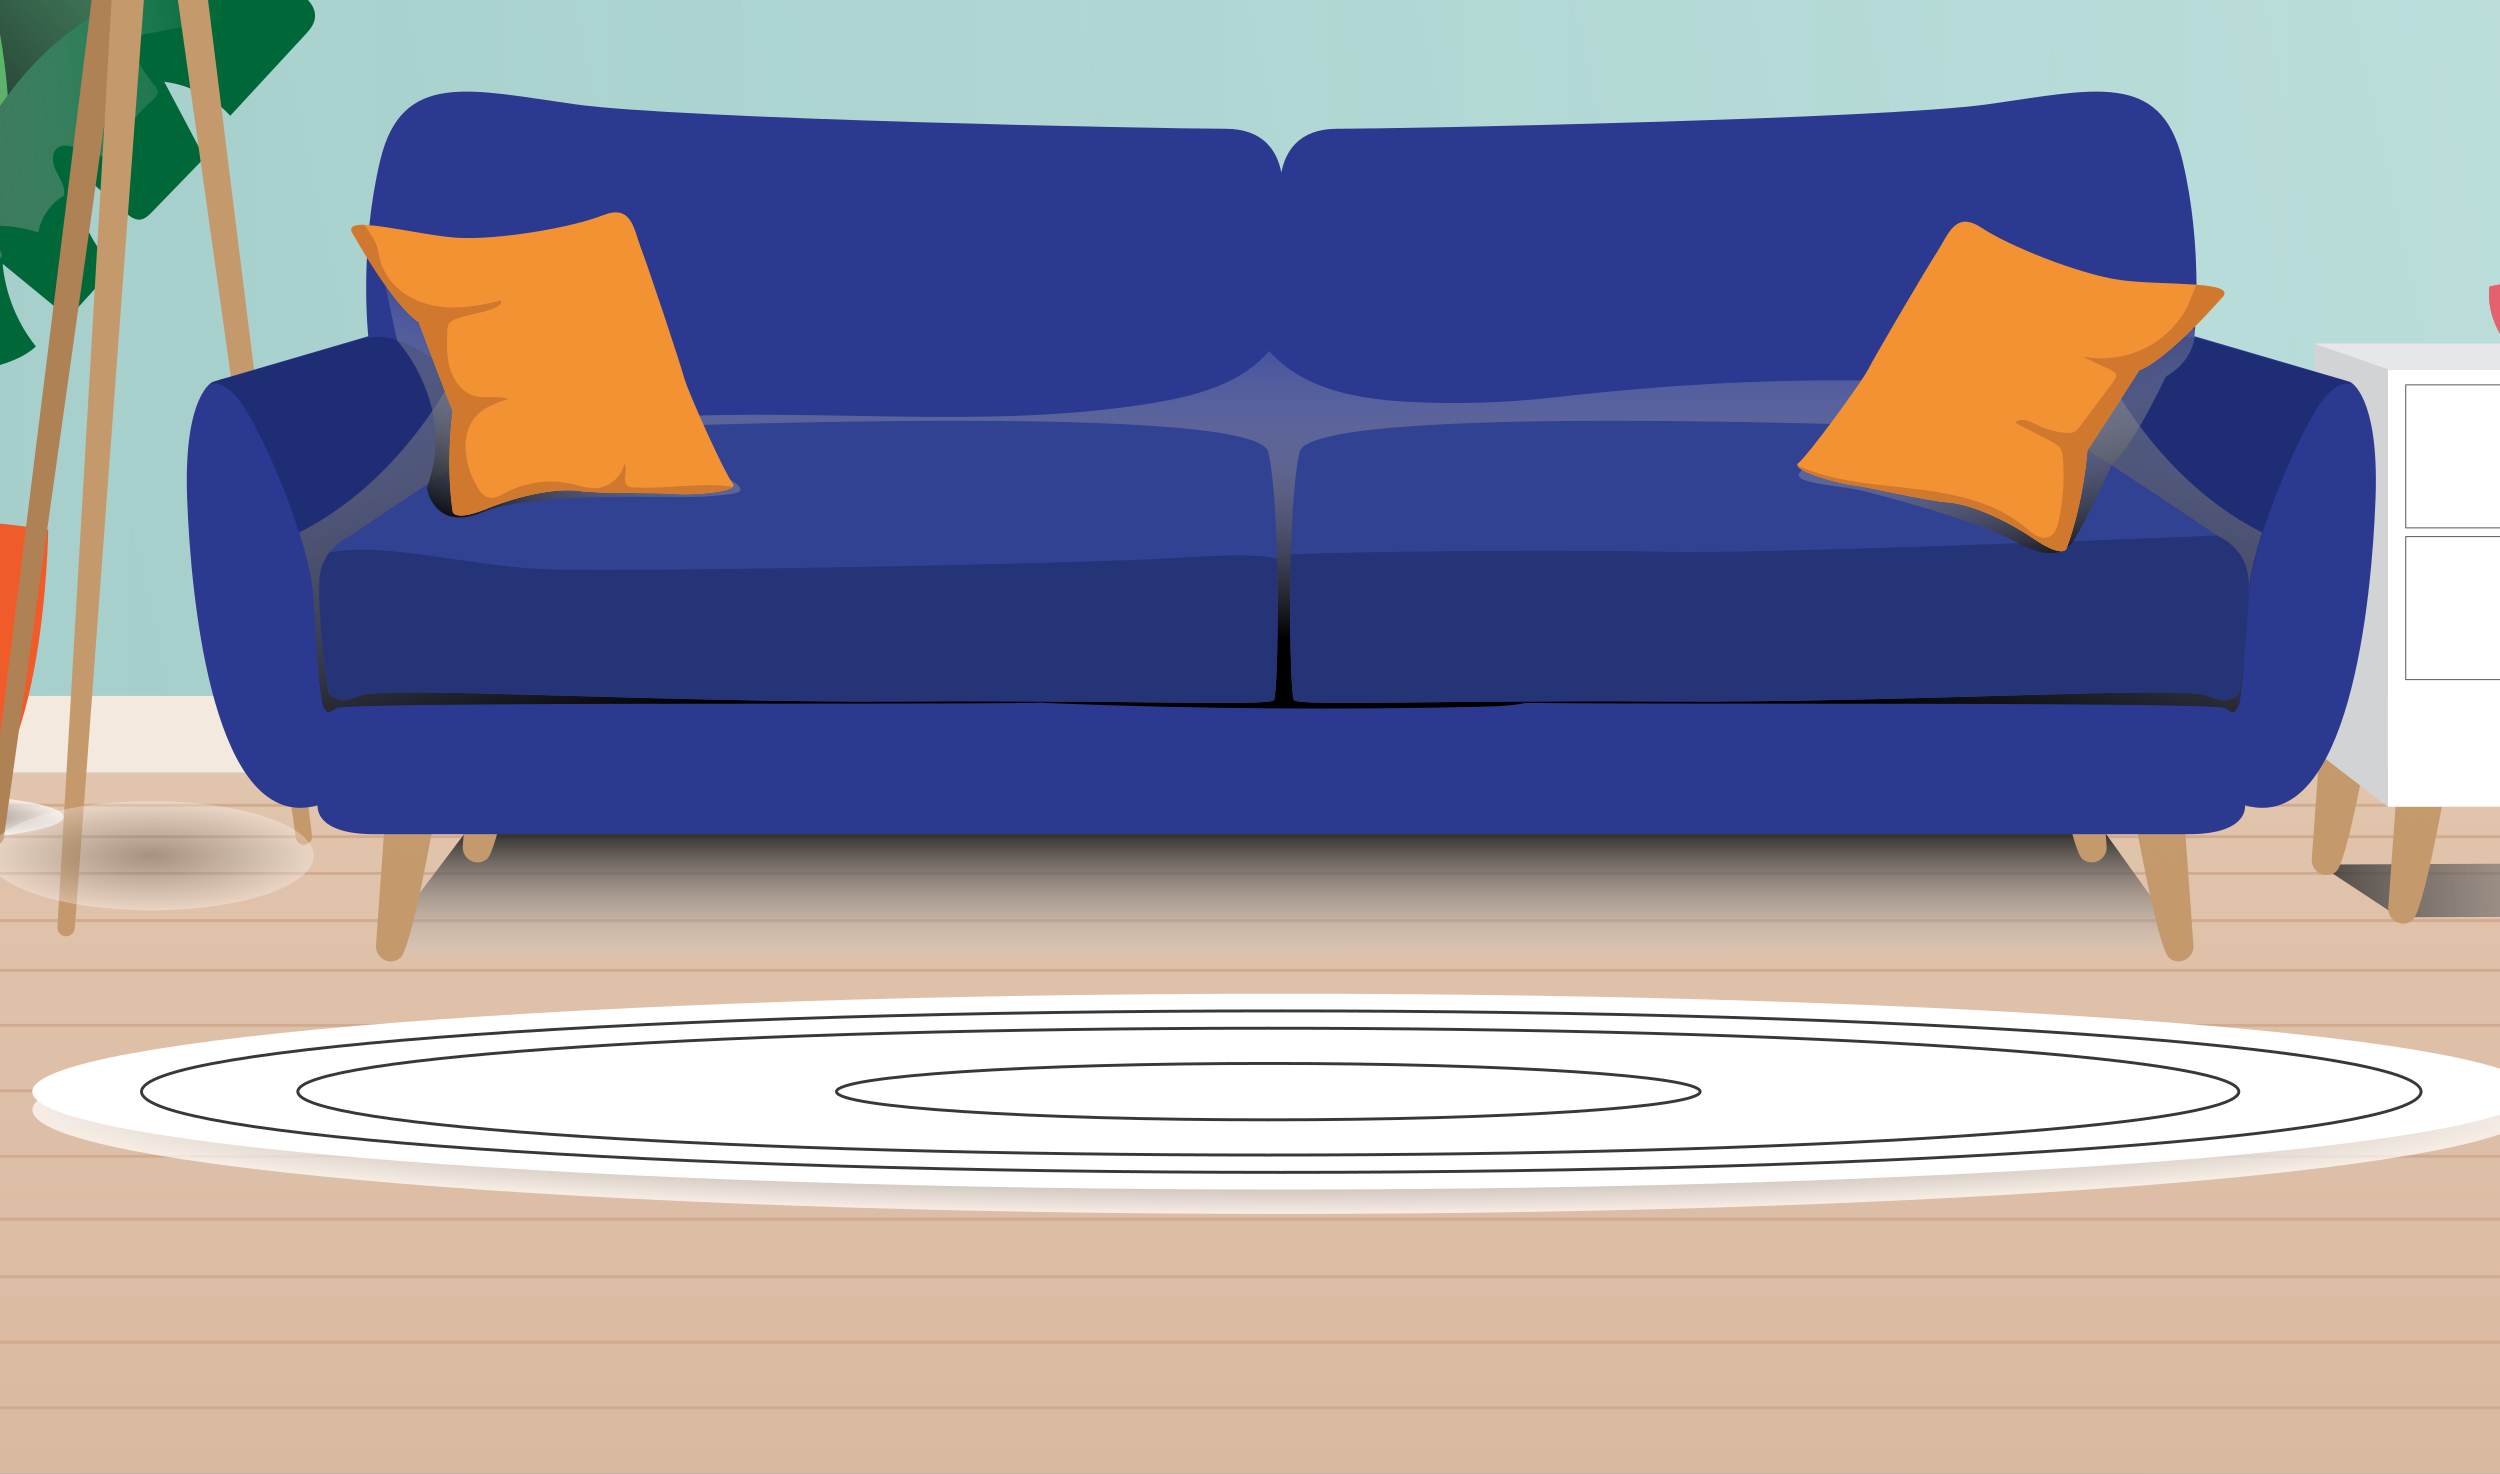 <svg width="850" height="501" viewBox="0 0 850 501" fill="none" xmlns="http://www.w3.org/2000/svg">
<rect x="0" y="0" width="850" height="501" fill="#333333" stroke="none"/>
<g clip-path="url(#clip0)">
<path d="M742.805 281.413C742.954 282.029 744.919 309.446 745.768 321.399C746.084 325.76 741.007 328.557 737.611 325.777C737.577 325.743 737.528 325.71 737.494 325.677C733.566 322.331 726.274 280.032 726.274 280.032L742.805 281.413Z" fill="#C49A6C"/>
<path d="M726.274 280.032C726.274 280.032 727.49 287.09 729.188 295.663C732.916 293.882 737.91 292.134 743.62 291.784C743.187 285.941 742.854 281.646 742.788 281.413L726.274 280.032Z" fill="url(#paint0_linear)"/>
<path d="M1132.97 -331.335H-282V501H1132.97V-331.335Z" fill="url(#paint1_linear)"/>
<g opacity="0.2">
<path opacity="0.2" d="M44.325 -333H7.703V256.293H44.325V-333Z" fill="#BFE2DE"/>
<path opacity="0.2" d="M125.911 -333H89.288V256.293H125.911V-333Z" fill="#BFE2DE"/>
<path opacity="0.2" d="M207.48 -333H170.857V256.293H207.48V-333Z" fill="#BFE2DE"/>
<path opacity="0.2" d="M289.065 -333H252.442V256.293H289.065V-333Z" fill="#BFE2DE"/>
<path opacity="0.2" d="M370.651 -333H334.028V256.293H370.651V-333Z" fill="#BFE2DE"/>
<path opacity="0.2" d="M452.236 -333H415.614V256.293H452.236V-333Z" fill="#BFE2DE"/>
<path opacity="0.2" d="M533.822 -333H497.199V256.293H533.822V-333Z" fill="#BFE2DE"/>
<path opacity="0.2" d="M615.407 -333H578.785V256.293H615.407V-333Z" fill="#BFE2DE"/>
<path opacity="0.2" d="M696.993 -333H660.37V256.293H696.993V-333Z" fill="#BFE2DE"/>
<path opacity="0.2" d="M778.578 -333H741.956V256.293H778.578V-333Z" fill="#BFE2DE"/>
<path opacity="0.2" d="M860.147 -333H823.524V256.293H860.147V-333Z" fill="#BFE2DE"/>
</g>
<path d="M1132.97 262.669H-282V501H1132.97V262.669Z" fill="url(#paint2_linear)"/>
<path d="M-281.234 273.789H1132.2" stroke="#D1AB8F" stroke-miterlimit="10"/>
<path d="M-281.234 284.476H1132.2" stroke="#D1AB8F" stroke-miterlimit="10"/>
<path d="M-281.234 296.961H1132.2" stroke="#D1AB8F" stroke-miterlimit="10"/>
<path d="M-281.234 312.992H1132.2" stroke="#D1AB8F" stroke-miterlimit="10"/>
<path d="M-281.234 329.905H1132.2" stroke="#D1AB8F" stroke-miterlimit="10"/>
<path d="M-281.234 348.616H1132.2" stroke="#D1AB8F" stroke-miterlimit="10"/>
<path d="M-281.234 370.873H1132.2" stroke="#D1AB8F" stroke-miterlimit="10"/>
<path d="M-281.234 393.146H1132.2" stroke="#D1AB8F" stroke-miterlimit="10"/>
<path d="M-281.234 414.52H1132.2" stroke="#D1AB8F" stroke-miterlimit="10"/>
<path d="M-281.234 434.114H1132.2" stroke="#D1AB8F" stroke-miterlimit="10"/>
<path d="M-281.234 456.37H1132.2" stroke="#D1AB8F" stroke-miterlimit="10"/>
<path d="M-281.234 478.643H1132.2" stroke="#D1AB8F" stroke-miterlimit="10"/>
<path d="M1132.97 236.617H-282V262.652H1132.97V236.617Z" fill="#F4E9DE"/>
<path d="M126.643 324.861L158.072 283.261H715.854L744.852 323.713L126.643 324.861Z" fill="url(#paint3_linear)"/>
<path opacity="0.7" d="M21.636 277.734C21.636 282.196 -3.118 285.825 -33.664 285.825C-64.211 285.825 -88.965 282.212 -88.965 277.734C-88.965 273.273 -64.211 269.644 -33.664 269.644C-3.118 269.644 21.636 273.256 21.636 277.734Z" fill="url(#paint4_radial)"/>
<path d="M-16.718 16.964C-9.194 -14.549 1.327 -46.493 22.868 -70.698C44.409 -94.902 79.333 -109.618 110.03 -99.264C115.473 -97.432 121.633 -92.938 120.101 -87.411C119.569 -85.497 118.187 -83.965 116.838 -82.517C108.399 -73.378 99.942 -64.239 91.502 -55.1C85.709 -61.442 77.602 -65.621 69.062 -66.669C73.624 -58.046 78.201 -49.44 82.763 -40.817C76.82 -34.674 70.86 -28.532 64.917 -22.406C63.769 -21.224 62.47 -19.959 60.822 -19.809C58.925 -19.626 57.26 -20.991 55.828 -22.256C50.135 -27.317 44.425 -32.377 38.732 -37.438C38.166 -24.936 43.193 -12.268 52.216 -3.578C46.972 2.148 41.745 7.875 36.502 13.601C29.044 7.475 21.569 1.366 14.112 -4.76C15.044 5.444 19.039 15.349 25.431 23.339C17.774 30.381 5.872 30.264 -3.001 35.691C-12.373 41.418 -17.018 52.405 -20.247 62.892C-30.818 97.168 -28.687 129.629 -28.92 164.653C-42.454 119.624 -27.255 61.211 -16.718 16.964Z" fill="#006838"/>
<path d="M-40.306 99.415C-40.922 59.929 -35.179 19.71 -18.033 -15.864C-18.15 -8.256 -18.283 -0.665 -18.399 6.942C0.145 -25.918 26.064 -54.6 56.894 -76.358C51.85 -68.917 47.971 -60.693 45.457 -52.07C70.011 -76.691 106.967 -88.26 141.176 -82.018C136.215 -78.622 131.255 -75.226 126.294 -71.83C142.707 -72.263 159.221 -67.801 173.188 -59.162C166.978 -57.514 160.769 -55.866 154.56 -54.218C159.154 -50.505 163.749 -46.776 168.36 -43.064C137.88 -34.791 108.066 -24.137 79.25 -11.203C87.074 -12.035 95.015 -11.918 102.805 -10.836C104.137 -10.653 105.569 -10.387 106.484 -9.421C109.397 -6.358 104.353 -2.163 100.308 -0.915C64.501 10.122 30.692 27.601 0.977 50.407C9.55 47.427 18.523 45.563 27.579 44.864C-10.809 84.466 -30.019 141.864 -23.194 196.598C-21.246 212.146 -15.852 230.225 -20.663 245.64C-35.029 235.535 -29.087 201.11 -31.567 185.578C-36.128 157.096 -39.857 128.347 -40.306 99.415Z" fill="#009444"/>
<path d="M-3.268 63.841C1.66 64.057 4.074 58.198 6.954 54.186C9.251 50.973 12.48 48.626 15.826 46.495C10.799 47.461 5.838 48.776 0.994 50.44C30.708 27.634 64.518 10.155 100.325 -0.882C104.37 -2.13 109.414 -6.325 106.501 -9.388C105.569 -10.354 104.154 -10.62 102.822 -10.803C95.015 -11.885 87.091 -12.002 79.267 -11.169C108.082 -24.104 137.897 -34.758 168.377 -43.031C168.077 -43.264 167.777 -43.514 167.494 -43.747C147.418 -42.914 127.409 -39.102 107.6 -35.324C115.257 -40.7 122.898 -46.077 130.555 -51.454C119.835 -52.187 108.965 -50.406 99.06 -46.261C102.772 -52.753 108.016 -58.379 114.242 -62.508C107.5 -62.258 101.041 -59.844 94.832 -57.214C70.81 -47.043 48.37 -33.176 28.528 -16.263C32.306 -23.488 36.085 -30.696 39.864 -37.92C30.642 -33.759 22.069 -28.099 14.611 -21.257C15.443 -34.824 30.842 -43.897 32.922 -57.097C12.563 -38.67 -4.866 -16.979 -18.366 6.959C-18.25 -0.649 -18.116 -8.239 -18 -15.847C-22.544 -6.408 -26.273 3.347 -29.303 13.335C-26.273 30.747 -21.546 48.143 -9.244 60.445C-7.612 62.11 -5.631 63.741 -3.268 63.841Z" fill="url(#paint5_linear)"/>
<path d="M-5.448 118.891C3.757 80.487 6.904 39.986 -2.069 1.532C-3.6 8.973 -5.149 16.431 -6.68 23.872C-17.617 -12.235 -36.661 -45.878 -62.014 -73.827C-58.718 -65.471 -56.72 -56.598 -56.154 -47.626C-74.749 -77.007 -108.308 -96.35 -143.05 -97.699C-138.938 -93.304 -134.843 -88.909 -130.731 -84.515C-146.662 -88.51 -163.758 -87.761 -179.273 -82.367C-173.58 -79.404 -167.87 -76.441 -162.177 -73.478C-167.471 -70.848 -172.764 -68.218 -178.075 -65.587C-150.141 -50.872 -123.357 -33.975 -98.054 -15.081C-105.512 -17.595 -113.286 -19.21 -121.126 -19.859C-122.458 -19.975 -123.923 -20.025 -125.038 -19.276C-128.551 -16.912 -124.539 -11.719 -120.86 -9.621C-88.316 8.957 -59.134 33.361 -35.096 62.11C-42.82 57.332 -51.16 53.553 -59.85 50.906C-31.001 97.917 -24.759 158.128 -43.353 210.049C-48.63 224.798 -57.852 241.261 -56.504 257.359C-40.273 250.617 -38.592 215.725 -32.782 201.126C-22.112 174.275 -12.19 147.024 -5.448 118.891Z" fill="#39B54A"/>
<path d="M-2.069 1.549C-3.6 8.99 -5.149 16.448 -6.68 23.889C-7.329 21.725 -8.029 19.561 -8.744 17.413C-8.628 18.312 -8.628 19.294 -9.294 19.893C-10.392 20.892 -12.124 19.877 -13.222 18.878C-20.397 12.319 -27.072 5.194 -33.165 -2.38C-33.681 10.005 -26.873 22.274 -29.569 34.376C-31.617 32.761 -32.449 30.098 -33.365 27.651C-37.443 16.747 -44.834 7.458 -52.092 -1.631C-58.468 -9.604 -64.86 -17.595 -71.236 -25.569C-65.892 -5.792 -53.657 11.82 -50.195 31.996C-53.724 23.656 -59.8 16.414 -67.407 11.52C-67.624 15.832 -66.908 20.193 -65.326 24.222C-68.173 22.557 -71.003 20.892 -73.85 19.244C-73.85 20.609 -73.8 21.974 -73.75 23.323C-59.783 35.109 -46.815 48.093 -35.096 62.11C-42.82 57.332 -51.16 53.553 -59.85 50.906C-44.368 76.143 -35.412 105.191 -33.298 134.706C-31.534 134.323 -29.802 133.641 -28.254 132.708C-24.575 130.511 -21.712 127.165 -19.099 123.769C-11.125 113.348 -4.966 101.795 0.228 89.727C4.573 60.345 4.656 30.364 -2.069 1.549Z" fill="url(#paint6_linear)"/>
<path d="M-29.936 111.434C-22.411 79.922 -11.891 47.977 9.65 23.772C31.191 -0.432 66.116 -15.148 96.812 -4.794C102.256 -2.962 108.415 1.532 106.884 7.059C106.351 8.973 104.969 10.505 103.621 11.953C95.181 21.092 86.725 30.231 78.285 39.37C72.492 33.028 64.385 28.849 55.845 27.801C60.406 36.424 64.984 45.03 69.545 53.653C63.602 59.796 57.643 65.938 51.7 72.064C50.551 73.246 49.253 74.511 47.605 74.661C45.707 74.844 44.042 73.479 42.611 72.214C36.918 67.153 31.208 62.093 25.515 57.032C24.949 69.534 29.976 82.202 38.998 90.892C33.755 96.618 28.528 102.345 23.284 108.071C15.826 101.945 8.352 95.836 0.894 89.71C1.826 99.914 5.822 109.819 12.214 117.809C4.556 124.851 -7.346 124.734 -16.219 130.161C-25.591 135.888 -30.235 146.875 -33.465 157.362C-44.035 191.638 -41.905 224.099 -42.138 259.123C-55.671 214.094 -40.49 155.664 -29.936 111.434Z" fill="#006838"/>
<path d="M-2.635 105.774C-6.048 100.514 -5.132 92.856 -0.571 88.561C-0.088 88.112 0.445 87.646 0.595 86.996C0.844 85.881 -0.188 84.932 -0.937 84.067C-2.618 82.102 -3.151 79.206 -2.269 76.775C2.908 76.642 8.102 77.408 13.013 79.023C13.945 73.846 17.225 69.151 21.736 66.471C22.302 63.575 20.404 60.861 19.089 58.214C17.774 55.567 17.258 51.805 19.705 50.157C21.503 48.942 23.9 49.575 25.948 50.257C29.011 51.256 32.073 52.271 35.136 53.27C35.836 53.503 36.585 53.736 37.3 53.57C38.649 53.27 39.298 51.772 39.814 50.507C42.328 44.298 46.373 38.704 51.483 34.393C52.482 33.56 53.598 32.578 53.598 31.28C53.598 30.248 52.865 29.382 52.199 28.583C49.353 25.187 47.022 21.358 45.324 17.263C44.991 16.448 44.675 15.582 44.808 14.716C45.141 12.669 47.605 11.87 49.636 11.504C59.141 9.756 68.63 8.008 78.135 6.243C77.253 -1.065 68.114 -3.495 62.121 -4.577C60.04 -4.96 57.959 -5.21 55.895 -5.359C38.316 -0.565 21.836 10.089 9.65 23.789C-11.89 47.993 -22.411 79.938 -29.936 111.45C-31.983 120.057 -34.214 129.196 -36.378 138.668C-36.278 138.934 -36.195 139.184 -36.095 139.45C-29.786 124.501 -17.534 112.166 -2.635 105.774Z" fill="url(#paint7_linear)"/>
<path d="M-88.099 180.201C-88.099 180.201 -31.217 172.078 16.392 180.201C16.392 180.201 15.227 274.239 -18.433 277.335C-18.433 277.335 -25.957 279.566 -35.562 280.015C-48.979 280.631 -61.831 274.239 -69.255 263.052C-78.394 249.302 -88.748 223.966 -88.099 180.201Z" fill="#F15A29"/>
<path d="M56.694 -108.819L1.31 284.826C1.094 286.341 -0.304 287.406 -1.836 287.19C-3.334 286.973 -4.4 285.591 -4.216 284.093L44.891 -110.384C45.291 -113.647 48.271 -115.96 51.533 -115.544C54.796 -115.145 57.11 -112.165 56.694 -108.902C56.694 -108.886 56.694 -108.836 56.694 -108.819Z" fill="#AF8256"/>
<path d="M57.01 -108.885L25.431 315.589C25.315 317.237 23.883 318.452 22.252 318.336C20.637 318.219 19.422 316.804 19.522 315.189L44.375 -109.734C44.575 -113.247 47.572 -115.927 51.067 -115.711C54.547 -115.494 57.21 -112.481 57.01 -108.969C57.01 -108.969 57.01 -108.902 57.01 -108.885Z" fill="#C49A6C"/>
<path d="M45.174 -108.819L100.558 284.826C100.774 286.341 102.173 287.406 103.704 287.19C105.202 286.973 106.268 285.592 106.085 284.093L56.977 -110.384C56.578 -113.646 53.598 -115.96 50.335 -115.544C47.072 -115.145 44.758 -112.165 45.174 -108.902C45.158 -108.885 45.174 -108.835 45.174 -108.819Z" fill="#C49A6C"/>
<path d="M928.549 293.299L951.255 311.527L815.634 311.86L788.45 293.948L928.549 293.299Z" fill="url(#paint8_linear)"/>
<path d="M814.968 268.562C814.818 269.178 812.854 296.595 812.005 308.547C811.689 312.909 816.766 315.705 820.162 312.925C820.195 312.892 820.245 312.859 820.278 312.826C824.207 309.48 831.498 267.18 831.498 267.18L814.968 268.562Z" fill="#C49A6C"/>
<path d="M831.482 267.18C831.482 267.18 830.266 274.239 828.568 282.812C824.84 281.03 819.845 279.283 814.136 278.933C814.568 273.09 814.901 268.795 814.968 268.562L831.482 267.18Z" fill="url(#paint9_linear)"/>
<path d="M788.966 252.049C788.816 252.664 786.852 280.082 786.003 292.034C785.686 296.395 790.764 299.192 794.16 296.412C794.193 296.379 794.243 296.345 794.276 296.312C798.205 292.966 805.496 250.667 805.496 250.667L788.966 252.049Z" fill="#C49A6C"/>
<path d="M805.496 250.667C805.496 250.667 804.281 257.725 802.583 266.298C798.854 264.517 793.86 262.769 788.15 262.419C788.583 256.576 788.916 252.282 788.982 252.049L805.496 250.667Z" fill="url(#paint10_linear)"/>
<path d="M958.279 125.583H811.872V274.305H958.279V125.583Z" fill="white"/>
<path d="M811.872 274.322L786.818 255.028V116.811H924.52L958.279 125.583H811.872V274.322Z" fill="#D1D3D4"/>
<path d="M924.52 116.811H786.818L811.872 125.583H958.279L924.52 116.811Z" fill="#E6E7E8"/>
<path d="M950.705 130.86H817.964V179.485H950.705V130.86Z" stroke="#383838" stroke-width="0.283" stroke-miterlimit="10"/>
<path d="M950.705 182.465H817.964V231.09H950.705V182.465Z" stroke="#383838" stroke-width="0.283" stroke-miterlimit="10"/>
<path d="M846.397 97.451C846.397 97.451 863.909 92.823 883.286 97.451C883.286 97.451 884.002 115.712 870.751 121.805H857.134C857.134 121.805 844.965 112.849 846.397 97.451Z" fill="#EF6C75"/>
<path d="M857.134 121.805H870.751C872.283 121.105 873.631 120.223 874.813 119.241C855.819 116.777 852.889 102.811 852.656 96.285C848.744 96.835 846.397 97.467 846.397 97.467C844.965 112.849 857.134 121.805 857.134 121.805Z" fill="#E5616E"/>
<path d="M130.788 281.413C130.639 282.029 128.674 309.446 127.825 321.399C127.509 325.76 132.586 328.557 135.982 325.777C136.015 325.743 136.065 325.71 136.099 325.677C140.027 322.331 147.319 280.032 147.319 280.032L130.788 281.413Z" fill="#C49A6C"/>
<path d="M130.788 281.413C130.738 281.63 130.439 285.408 130.039 290.669C133.885 290.369 139.262 290.469 145.071 292.15C146.403 285.242 147.302 280.048 147.302 280.048L130.788 281.413Z" fill="url(#paint11_linear)"/>
<path d="M742.805 281.413C742.954 282.029 744.919 309.446 745.768 321.399C746.084 325.76 741.007 328.557 737.611 325.777C737.577 325.743 737.528 325.71 737.494 325.677C733.566 322.331 726.274 280.032 726.274 280.032L742.805 281.413Z" fill="#C49A6C"/>
<path d="M726.274 280.032C726.274 280.032 727.49 287.09 729.188 295.663C732.916 293.882 737.91 292.134 743.62 291.784C743.187 285.941 742.854 281.646 742.788 281.413L726.274 280.032Z" fill="url(#paint12_linear)"/>
<path d="M160.303 247.77C160.153 248.386 158.189 275.803 157.34 287.756C157.024 292.117 162.101 294.914 165.497 292.134C165.53 292.1 165.58 292.067 165.613 292.034C169.542 288.688 176.833 246.389 176.833 246.389L160.303 247.77Z" fill="#C49A6C"/>
<path d="M713.29 247.77C713.44 248.386 715.404 275.803 716.253 287.756C716.569 292.117 711.492 294.914 708.096 292.134C708.063 292.1 708.013 292.067 707.98 292.034C704.051 288.688 696.76 246.389 696.76 246.389L713.29 247.77Z" fill="#C49A6C"/>
<path d="M798.937 129.795L746.101 114.314C746.101 114.314 749.347 84.832 741.989 54.319C734.631 23.805 711.442 30.464 675.802 35.458C640.161 40.452 477.822 43.782 454.633 43.782C441.299 43.782 436.955 51.839 435.656 58.697C434.358 51.839 429.996 43.782 416.679 43.782C393.49 43.782 231.135 40.452 195.511 35.458C159.87 30.464 136.681 23.805 129.323 54.319C121.966 84.832 125.212 114.314 125.212 114.314L72.375 129.795C72.375 129.795 62.37 133.94 63.619 169.215C64.867 204.489 72.691 283.76 108.016 273.806C108.016 273.806 106.451 283.627 127.243 283.627H435.406H435.906H744.07C764.861 283.627 763.297 273.806 763.297 273.806C798.621 283.777 806.445 204.489 807.693 169.215C808.942 133.94 798.937 129.795 798.937 129.795Z" fill="#2B3990"/>
<path d="M172.022 151.469C184.707 145.892 198.624 143.878 212.407 142.696C272.419 137.519 333.395 146.891 392.808 136.887C407.04 134.489 422.089 130.411 431.511 119.308C442.981 132.508 461.825 135.738 479.137 136.637C495.534 137.486 512.015 136.97 528.328 135.122C567.831 130.627 606.318 128.43 646.037 129.679C665.098 130.278 684.641 131.66 701.987 139.7C701.338 143.845 700.688 148.007 700.039 152.152C699.839 153.45 699.573 154.865 698.624 155.764C697.725 156.63 696.41 156.813 695.178 156.962C688.403 157.795 681.595 158.461 674.803 159.027C609.315 164.387 543.161 159.326 478.005 167.883C476.54 168.083 475.042 168.282 473.744 168.981C472.212 169.797 471.064 171.195 470.032 172.61C463.739 181.367 460.66 192.42 461.475 203.224C462.424 215.609 476.674 221.568 488.493 224.765C500.312 227.961 513.33 229.659 522.302 238.099C516.176 239.963 509.684 240.146 503.275 240.296C455.416 241.378 407.523 241.012 359.697 239.181C355.036 238.997 350.325 238.798 345.797 237.649C338.872 235.885 332.696 232.006 326.637 228.177C302.915 213.228 278.878 198.396 252.742 188.441C239.292 183.314 227.855 172.394 214.172 167.899C200.505 163.405 186.355 159.926 173.67 153.084C172.555 152.485 171.307 151.569 171.44 150.304C172.255 150.004 171.257 151.802 172.022 151.469Z" fill="url(#paint13_linear)"/>
<path d="M69.212 132.975C69.212 132.975 72.325 126.283 80.049 134.539C87.773 142.796 105.152 183.348 106.384 201.942C107.616 220.553 108.848 238.798 110.063 240.562C111.295 242.31 111.462 242.843 114.275 240.745C117.088 238.631 310.523 239.514 350.908 238.997C391.276 238.465 385.833 149.122 385.833 149.122L175.119 146.475C175.119 146.475 145.687 114.197 128.658 114.547C128.658 114.547 124.796 114.73 124.263 114.896C123.73 115.079 77.036 128.597 77.036 128.597C77.036 128.597 71.143 129.462 69.212 132.975Z" fill="#1F2D75"/>
<path d="M110.063 240.562C111.295 242.31 111.462 242.843 114.275 240.745C117.088 238.631 310.523 239.514 350.908 238.997C382.953 238.581 386.132 182.199 386.082 158.96L192.032 157.246C192.032 157.246 188.835 152.568 184.258 146.575L175.135 146.458C175.135 146.458 165.796 136.204 154.577 127.315C148.084 139.334 130.988 166.285 101.707 181.05C104.237 188.991 106.018 196.432 106.384 201.942C107.6 220.536 108.831 238.798 110.063 240.562Z" fill="url(#paint14_linear)"/>
<path d="M801.817 132.975C801.817 132.975 798.704 126.283 790.98 134.539C783.256 142.796 765.877 183.348 764.645 201.942C763.413 220.553 762.181 238.798 760.966 240.562C759.734 242.31 759.568 242.843 756.755 240.745C753.941 238.631 560.506 239.514 520.122 238.997C479.753 238.465 485.197 149.122 485.197 149.122L695.911 146.475C695.911 146.475 725.342 114.197 742.372 114.547C742.372 114.547 746.234 114.73 746.766 114.896C747.299 115.079 793.993 128.597 793.993 128.597C793.993 128.597 799.886 129.462 801.817 132.975Z" fill="#1F2D75"/>
<path d="M760.766 240.562C759.534 242.31 759.368 242.843 756.555 240.745C753.741 238.631 560.307 239.514 519.922 238.997C487.877 238.581 484.697 182.199 484.747 158.96L678.798 157.246C678.798 157.246 681.994 152.568 686.572 146.575L695.694 146.458C695.694 146.458 705.033 136.204 716.253 127.315C722.745 139.334 739.841 166.285 769.123 181.05C766.593 188.991 764.811 196.432 764.445 201.942C763.213 220.536 761.998 238.798 760.766 240.562Z" fill="url(#paint15_linear)"/>
<path d="M108.565 197.414C107.899 211.997 111.778 235.768 111.778 235.768C111.778 235.768 114.991 239.98 122.415 236.517C129.84 233.055 225.342 238.997 305.496 238.498C385.649 237.999 431.678 240.229 433.159 237.999C434.641 235.768 435.64 172.444 431.178 153.633C426.717 134.839 177.832 146.958 175.119 146.458C172.405 145.959 119.951 181.583 118.47 182.582C118.47 182.565 109.064 186.527 108.565 197.414Z" fill="#324293"/>
<path d="M111.794 235.751C111.794 235.751 115.007 239.963 122.432 236.5C129.856 233.038 225.358 238.981 305.512 238.481C385.666 237.982 431.694 240.213 433.176 237.982C434.075 236.634 434.791 212.779 434.225 190.023C431.811 189.141 424.436 188.125 401.997 189.573C367.704 191.804 217.185 194.468 186.904 193.585C160.087 192.803 130.472 183.98 111.994 187.859C110.246 190.156 108.781 193.286 108.598 197.414C107.916 211.997 111.794 235.751 111.794 235.751Z" fill="#253377"/>
<path d="M764.495 197.414C765.161 211.997 761.282 235.768 761.282 235.768C761.282 235.768 758.07 239.98 750.645 236.517C743.221 233.055 647.719 238.997 567.565 238.498C487.411 237.999 441.383 240.229 439.901 237.999C438.42 235.768 437.421 172.444 441.882 153.633C446.343 134.839 695.228 146.958 697.942 146.458C700.655 145.959 753.109 181.583 754.59 182.582C754.607 182.565 764.013 186.527 764.495 197.414Z" fill="#324293"/>
<path d="M439.901 237.982C441.383 240.213 487.394 237.982 567.565 238.481C647.719 238.981 743.221 233.038 750.645 236.5C758.07 239.963 761.282 235.751 761.282 235.751C761.282 235.751 765.161 211.98 764.495 197.397C763.996 186.51 754.607 182.549 754.607 182.549C754.524 182.499 754.274 182.332 753.925 182.082C722.229 183.381 596.963 188.391 566.449 187.609C535.953 186.827 463.606 187.409 438.902 188.458C438.253 211.697 438.986 236.6 439.901 237.982Z" fill="#253377"/>
<path d="M130.073 92.573L135 115.762C135 115.762 155.575 137.786 145.138 165.902C145.138 165.902 147.452 181.267 164.548 174.009C181.644 166.767 230.918 169.664 240.191 168.798C249.463 167.933 253.724 167.983 250.878 164.903C248.031 161.84 130.073 92.573 130.073 92.573Z" fill="url(#paint16_linear)"/>
<path d="M120.184 79.805C120.184 79.805 133.285 103.477 142.341 109.519C142.341 109.519 153.528 139.051 153.927 139.733C153.927 139.733 151.414 156.863 153.927 173.975C153.927 173.975 154.427 177.505 165.513 172.96C176.6 168.432 189.185 165.902 196.743 166.917C204.3 167.933 224.942 167.417 229.487 167.933C234.015 168.432 251.643 167.433 249.13 164.404C246.616 161.374 234.015 133.674 232.516 128.147C231.002 122.604 220.431 90.875 217.917 84.333C215.404 77.791 214.888 69.218 204.816 73.246C194.745 77.275 169.059 81.803 154.959 80.804C140.843 79.805 114.658 72.247 120.184 79.805Z" fill="#F29232"/>
<path d="M120.184 79.805C120.184 79.805 133.285 103.477 142.341 109.519C142.341 109.519 153.528 139.051 153.927 139.733C153.927 139.733 151.414 156.863 153.927 173.975C153.927 173.975 154.427 177.505 165.513 172.96C176.6 168.432 189.185 165.902 196.743 166.917C204.3 167.933 224.942 167.417 229.487 167.933C233.432 168.366 247.282 167.666 249.163 165.486C238.276 163.904 226.707 166.335 215.537 165.719C214.771 165.669 213.939 165.602 213.339 165.119C211.275 163.505 213.806 159.776 212.257 157.662C211.392 162.006 207.446 165.536 203.035 165.918C200.022 166.185 197.076 165.119 194.129 164.47C186.638 162.839 178.581 163.954 171.823 167.55C169.991 168.515 167.994 169.714 165.996 169.148C164.498 168.732 163.433 167.4 162.6 166.068C160.186 162.223 158.772 158.028 158.355 153.5C157.956 149.205 158.971 144.627 161.884 141.448C164.714 138.335 168.926 136.937 172.921 135.638C169.359 134.34 165.33 135.621 161.651 134.706C157.456 133.657 154.427 129.812 153.112 125.683C151.797 121.555 151.93 117.144 152.063 112.815C152.096 111.867 152.129 110.868 152.662 110.069C153.178 109.286 154.044 108.837 154.909 108.487C159.504 106.623 164.731 106.556 169.109 104.226C169.892 103.81 170.74 102.927 170.258 102.178C164.148 103.66 157.889 104.908 151.613 104.459C146.719 104.126 141.825 102.728 137.747 99.981C133.668 97.251 130.439 93.122 129.224 88.361C128.807 86.697 128.624 84.966 128.025 83.367C127.526 82.019 126.76 80.787 125.994 79.555C125.328 78.49 124.646 77.408 123.88 76.409C120.118 76.409 118.303 77.225 120.184 79.805Z" fill="#D1782F"/>
<path d="M746.367 111.983C746.367 111.983 747.149 121.971 736.379 128.014C736.379 128.014 724.826 152.718 718.251 157.445C718.251 157.445 706.698 182.931 703.801 185.295C700.905 187.659 697.492 190.805 684.891 183.98C672.273 177.155 642.858 169.264 633.402 166.901C623.947 164.537 599.51 164.27 618.687 156.913C637.864 149.555 736.645 107.522 746.367 111.983Z" fill="url(#paint17_linear)"/>
<path d="M755.173 101.479C755.173 101.479 737.444 121.905 727.323 125.933C727.323 125.933 710.244 152.485 709.711 153.084C709.711 153.084 708.612 170.363 702.586 186.577C702.586 186.577 701.354 189.923 691.466 183.181C681.578 176.439 669.775 171.362 662.184 170.779C654.594 170.197 634.484 165.402 629.956 164.953C625.412 164.503 608.382 159.859 611.479 157.429C614.575 154.998 632.637 130.511 635.267 125.417C637.897 120.306 654.843 91.474 658.655 85.598C662.484 79.722 664.748 71.448 673.771 77.475C682.793 83.517 706.964 93.289 720.964 95.22C734.981 97.184 762.165 95.237 755.173 101.479Z" fill="#F29232"/>
<path d="M629.957 164.986C634.501 165.436 654.594 170.213 662.185 170.813C669.775 171.395 681.578 176.472 691.466 183.214C701.354 189.956 702.586 186.61 702.586 186.61C708.612 170.38 709.711 153.117 709.711 153.117C710.244 152.518 727.323 125.966 727.323 125.966C737.444 121.938 755.173 101.512 755.173 101.512C758.536 98.516 753.991 97.401 746.816 96.851C745.285 99.864 744.502 103.227 742.688 106.157C740.341 109.936 737.245 113.265 733.582 115.828C726.274 120.956 716.852 122.953 708.096 121.222C711.426 122.82 714.755 124.418 718.084 126.016C718.617 126.266 719.166 126.566 719.416 127.082C719.782 127.897 719.233 128.813 718.7 129.529C714.921 134.606 711.126 139.7 707.347 144.777C706.764 145.543 706.165 146.342 705.316 146.791C704.317 147.324 703.119 147.274 702.003 147.158C698.657 146.808 695.378 145.859 692.365 144.344C690.034 143.179 686.888 141.814 685.174 143.762C689.219 145.843 693.264 147.94 697.309 150.021C698.391 150.587 699.523 151.169 700.256 152.152C701.138 153.317 701.321 154.865 701.421 156.33C701.937 163.222 701.454 170.197 699.989 176.955C699.506 179.203 698.657 181.733 696.51 182.582C693.78 183.647 691.033 181.35 688.803 179.452C677.633 169.98 662.301 167.45 647.752 165.835C635.35 164.47 622.465 163.355 611.179 158.328C612.028 160.858 625.928 164.587 629.957 164.986Z" fill="#D1782F"/>
<path opacity="0.7" d="M436.355 412.739C671.255 412.739 861.679 396.894 861.679 377.348C861.679 357.802 671.255 341.957 436.355 341.957C201.456 341.957 11.032 357.802 11.032 377.348C11.032 396.894 201.456 412.739 436.355 412.739Z" fill="url(#paint18_radial)"/>
<path d="M436.305 404.449C671.205 404.449 861.629 389.543 861.629 371.156C861.629 352.768 671.205 337.862 436.305 337.862C201.406 337.862 10.982 352.768 10.982 371.156C10.982 389.543 201.406 404.449 436.305 404.449Z" fill="white"/>
<path d="M435.64 398.606C649.66 398.606 823.158 386.316 823.158 371.156C823.158 355.995 649.66 343.705 435.64 343.705C221.619 343.705 48.121 355.995 48.121 371.156C48.121 386.316 221.619 398.606 435.64 398.606Z" stroke="#383838" stroke-miterlimit="10"/>
<path d="M431.228 392.713C613.466 392.713 761.199 383.062 761.199 371.156C761.199 359.25 613.466 349.598 431.228 349.598C248.99 349.598 101.257 359.25 101.257 371.156C101.257 383.062 248.99 392.713 431.228 392.713Z" stroke="#383838" stroke-miterlimit="10"/>
<path d="M431.228 380.744C512.317 380.744 578.052 376.451 578.052 371.156C578.052 365.86 512.317 361.567 431.228 361.567C350.14 361.567 284.404 365.86 284.404 371.156C284.404 376.451 350.14 380.744 431.228 380.744Z" stroke="#383838" stroke-miterlimit="10"/>
<path opacity="0.3" d="M51.367 309.513C81.909 309.513 106.667 301.203 106.667 290.952C106.667 280.701 81.909 272.391 51.367 272.391C20.825 272.391 -3.933 280.701 -3.933 290.952C-3.933 301.203 20.825 309.513 51.367 309.513Z" fill="url(#paint19_radial)"/>
</g>
<defs>
<linearGradient id="paint0_linear" x1="733.91" y1="277.638" x2="737.232" y2="295.08" gradientUnits="userSpaceOnUse">
<stop stop-color="#C49A6C"/>
<stop offset="0.998" stop-color="#C49A6C" stop-opacity="0"/>
</linearGradient>
<linearGradient id="paint1_linear" x1="1072.82" y1="-55.224" x2="-189.003" y2="217.783" gradientUnits="userSpaceOnUse">
<stop stop-color="#BFE2DE"/>
<stop offset="1" stop-color="#A1CBC8"/>
</linearGradient>
<linearGradient id="paint2_linear" x1="425.485" y1="29.898" x2="425.485" y2="546.914" gradientUnits="userSpaceOnUse">
<stop stop-color="#E9CFB9"/>
<stop offset="1" stop-color="#D8B79E"/>
</linearGradient>
<linearGradient id="paint3_linear" x1="435.748" y1="337.307" x2="435.748" y2="276.254" gradientUnits="userSpaceOnUse">
<stop stop-color="white" stop-opacity="0"/>
<stop offset="1"/>
</linearGradient>
<radialGradient id="paint4_radial" cx="0" cy="0" r="1" gradientUnits="userSpaceOnUse" gradientTransform="translate(-33.67 277.734) scale(55.075 7.948)">
<stop stop-color="#231F20"/>
<stop offset="1" stop-color="white"/>
</radialGradient>
<linearGradient id="paint5_linear" x1="162.846" y1="-106.037" x2="-39.045" y2="70.311" gradientUnits="userSpaceOnUse">
<stop stop-color="white" stop-opacity="0"/>
<stop offset="1"/>
</linearGradient>
<linearGradient id="paint6_linear" x1="-43.13" y1="-27.043" x2="-16.89" y2="157.91" gradientUnits="userSpaceOnUse">
<stop stop-color="white" stop-opacity="0"/>
<stop offset="1"/>
</linearGradient>
<linearGradient id="paint7_linear" x1="82.415" y1="58.021" x2="-111.248" y2="82.073" gradientUnits="userSpaceOnUse">
<stop stop-color="white" stop-opacity="0"/>
<stop offset="1"/>
</linearGradient>
<linearGradient id="paint8_linear" x1="1004.66" y1="298.817" x2="740.778" y2="306.494" gradientUnits="userSpaceOnUse">
<stop stop-color="white" stop-opacity="0"/>
<stop offset="1"/>
</linearGradient>
<linearGradient id="paint9_linear" x1="823.85" y1="264.798" x2="820.528" y2="282.24" gradientUnits="userSpaceOnUse">
<stop stop-color="#C49A6C"/>
<stop offset="0.998" stop-color="#C49A6C" stop-opacity="0"/>
</linearGradient>
<linearGradient id="paint10_linear" x1="797.851" y1="248.275" x2="794.529" y2="265.717" gradientUnits="userSpaceOnUse">
<stop stop-color="#C49A6C"/>
<stop offset="0.998" stop-color="#C49A6C" stop-opacity="0"/>
</linearGradient>
<linearGradient id="paint11_linear" x1="139.214" y1="279.588" x2="137.294" y2="292.838" gradientUnits="userSpaceOnUse">
<stop stop-color="#C49A6C"/>
<stop offset="0.998" stop-color="#C49A6C" stop-opacity="0"/>
</linearGradient>
<linearGradient id="paint12_linear" x1="733.91" y1="277.638" x2="737.232" y2="295.08" gradientUnits="userSpaceOnUse">
<stop stop-color="#C49A6C"/>
<stop offset="0.998" stop-color="#C49A6C" stop-opacity="0"/>
</linearGradient>
<linearGradient id="paint13_linear" x1="436.751" y1="101.202" x2="436.751" y2="217.035" gradientUnits="userSpaceOnUse">
<stop stop-color="white" stop-opacity="0"/>
<stop offset="0.505" stop-color="#908E8E" stop-opacity="0.505"/>
<stop offset="1"/>
</linearGradient>
<linearGradient id="paint14_linear" x1="201.037" y1="35.979" x2="257.636" y2="233.242" gradientUnits="userSpaceOnUse">
<stop stop-color="white" stop-opacity="0"/>
<stop offset="1"/>
</linearGradient>
<linearGradient id="paint15_linear" x1="669.785" y1="35.979" x2="613.186" y2="233.242" gradientUnits="userSpaceOnUse">
<stop stop-color="white" stop-opacity="0"/>
<stop offset="1"/>
</linearGradient>
<linearGradient id="paint16_linear" x1="197.619" y1="112.514" x2="168.637" y2="186.417" gradientUnits="userSpaceOnUse">
<stop stop-color="white" stop-opacity="0"/>
<stop offset="1"/>
</linearGradient>
<linearGradient id="paint17_linear" x1="672.684" y1="114.394" x2="696.329" y2="198.99" gradientUnits="userSpaceOnUse">
<stop stop-color="white" stop-opacity="0"/>
<stop offset="1"/>
</linearGradient>
<radialGradient id="paint18_radial" cx="0" cy="0" r="1" gradientUnits="userSpaceOnUse" gradientTransform="translate(436.355 377.381) scale(423.545 34.792)">
<stop stop-color="#231F20"/>
<stop offset="1" stop-color="white"/>
</radialGradient>
<radialGradient id="paint19_radial" cx="0" cy="0" r="1" gradientUnits="userSpaceOnUse" gradientTransform="translate(51.374 290.954) scale(55.075 18.235)">
<stop stop-color="#231F20"/>
<stop offset="1" stop-color="white"/>
</radialGradient>
<clipPath id="clip0">
<rect width="850" height="501" fill="white"/>
</clipPath>
</defs>
</svg>
